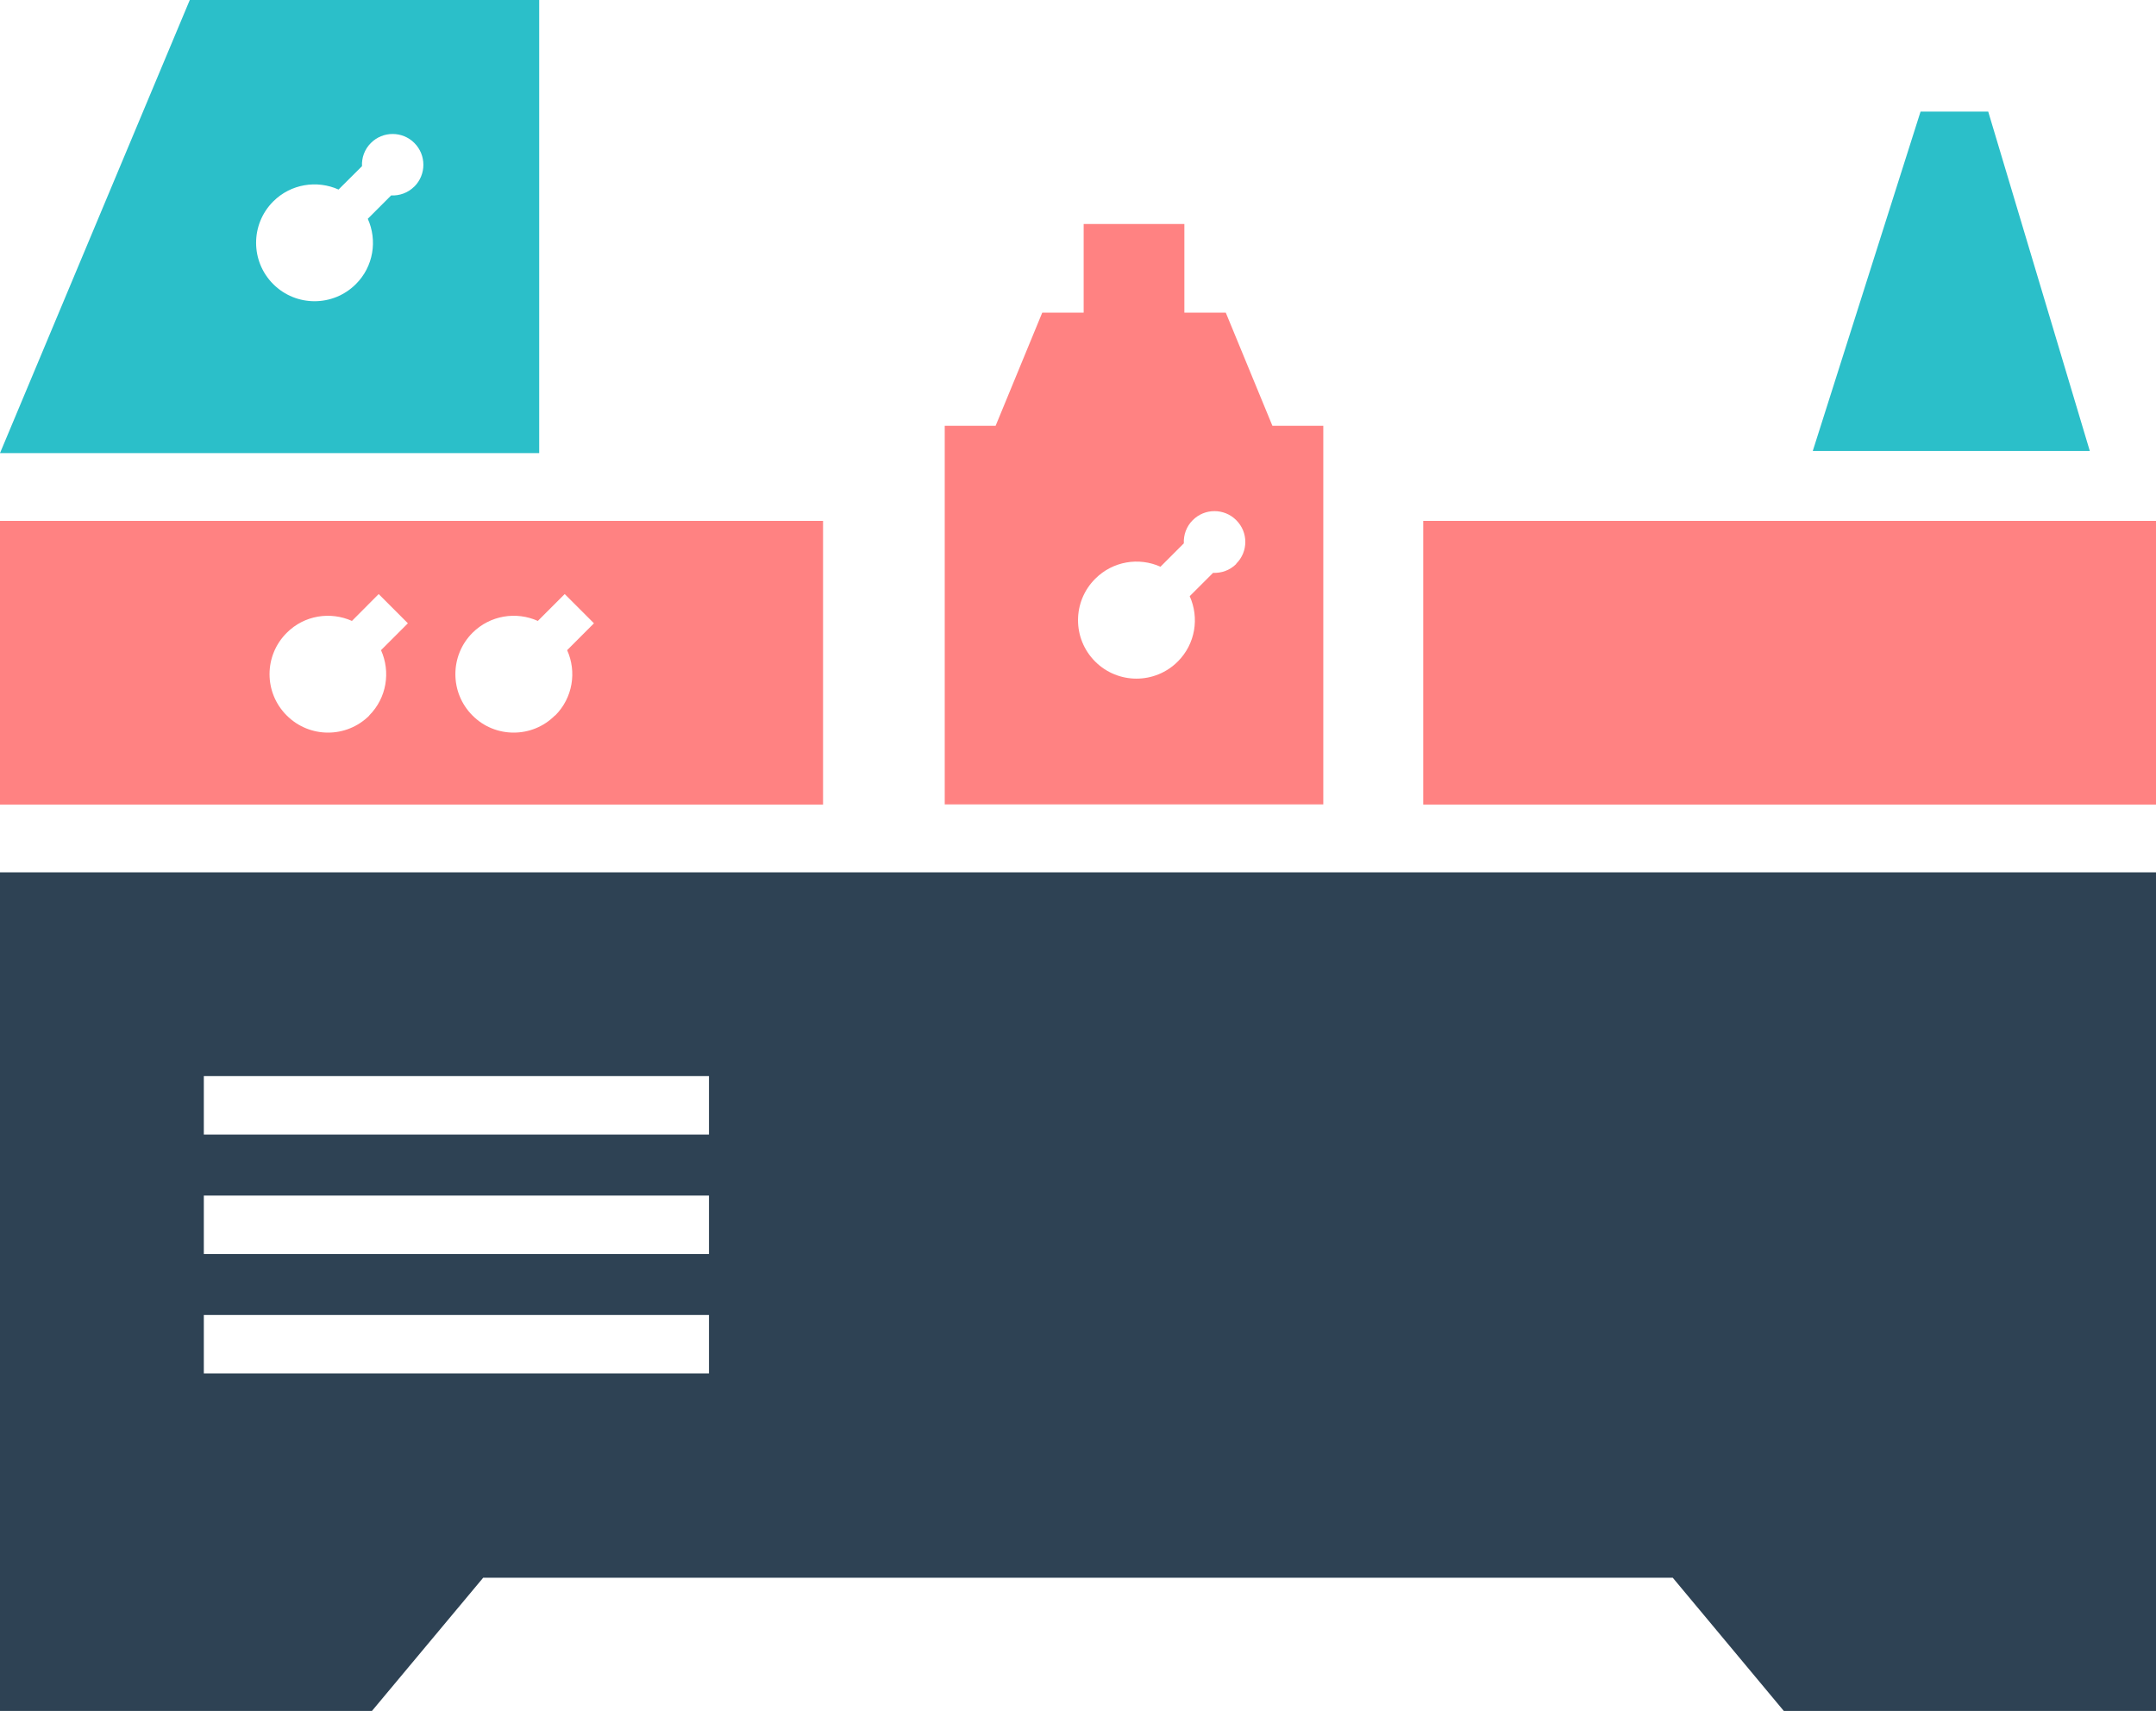 <svg xmlns="http://www.w3.org/2000/svg" width="80" height="63.485" viewBox="0 0 80 63.485">
  <path fill="#FF8282" d="M52.81 19.328H80v10.526H52.81zm-22.27 0H0v10.526h30.54V19.328zm-16.834 7.22c-.847.848-2.22.848-3.067 0-.85-.846-.85-2.22 0-3.066.65-.655 1.62-.8 2.42-.442l.992-.997 1.084 1.085-.997.997c.36.8.214 1.77-.44 2.424zm6.885 0c-.84.848-2.22.848-3.06 0-.845-.846-.845-2.22 0-3.066.658-.656 1.628-.8 2.426-.442l.997-.997 1.085 1.085-.995.997c.36.798.212 1.77-.444 2.424z"/>
  <path fill="#2BBFC9" d="M67.264 16.734h10.28L73.774 4.14h-2.51M20.008 0H7.042L0 16.813h20.007V0zm-4.635 6.922c-.236.236-.55.344-.86.33l-.866.866c.36.8.214 1.77-.442 2.424-.847.847-2.22.847-3.067 0s-.847-2.22 0-3.067c.656-.655 1.626-.8 2.424-.442l.87-.867c-.015-.31.092-.624.33-.86.444-.446 1.17-.446 1.614 0 .445.446.445 1.17 0 1.616z"/>
  <path fill="#FF8282" d="M49.102 15.8h-1.888l-1.73-4.198h-1.537v-3.29H40.21v3.29h-1.537l-1.73 4.198h-1.888v14.047h14.047V15.8zm-3.23 5.126c-.237.236-.55.344-.86.33l-.867.866c.36.8.214 1.77-.442 2.424-.847.847-2.22.847-3.067 0s-.847-2.22 0-3.067c.656-.66 1.626-.81 2.424-.45l.867-.868c-.014-.31.093-.625.33-.86.445-.447 1.17-.447 1.614 0 .45.445.45 1.17 0 1.615z"/>
  <path fill="#2E4254" d="M0 63.485h13.802l4.127-4.942h44.14l4.12 4.942H80V32.368H0v31.117zM7.563 39.93h18.744v2.17H7.563v-2.17zm0 4.432h18.744v2.168H7.563v-2.168zm0 4.432h18.744v2.168H7.563v-2.168z"/>
</svg>